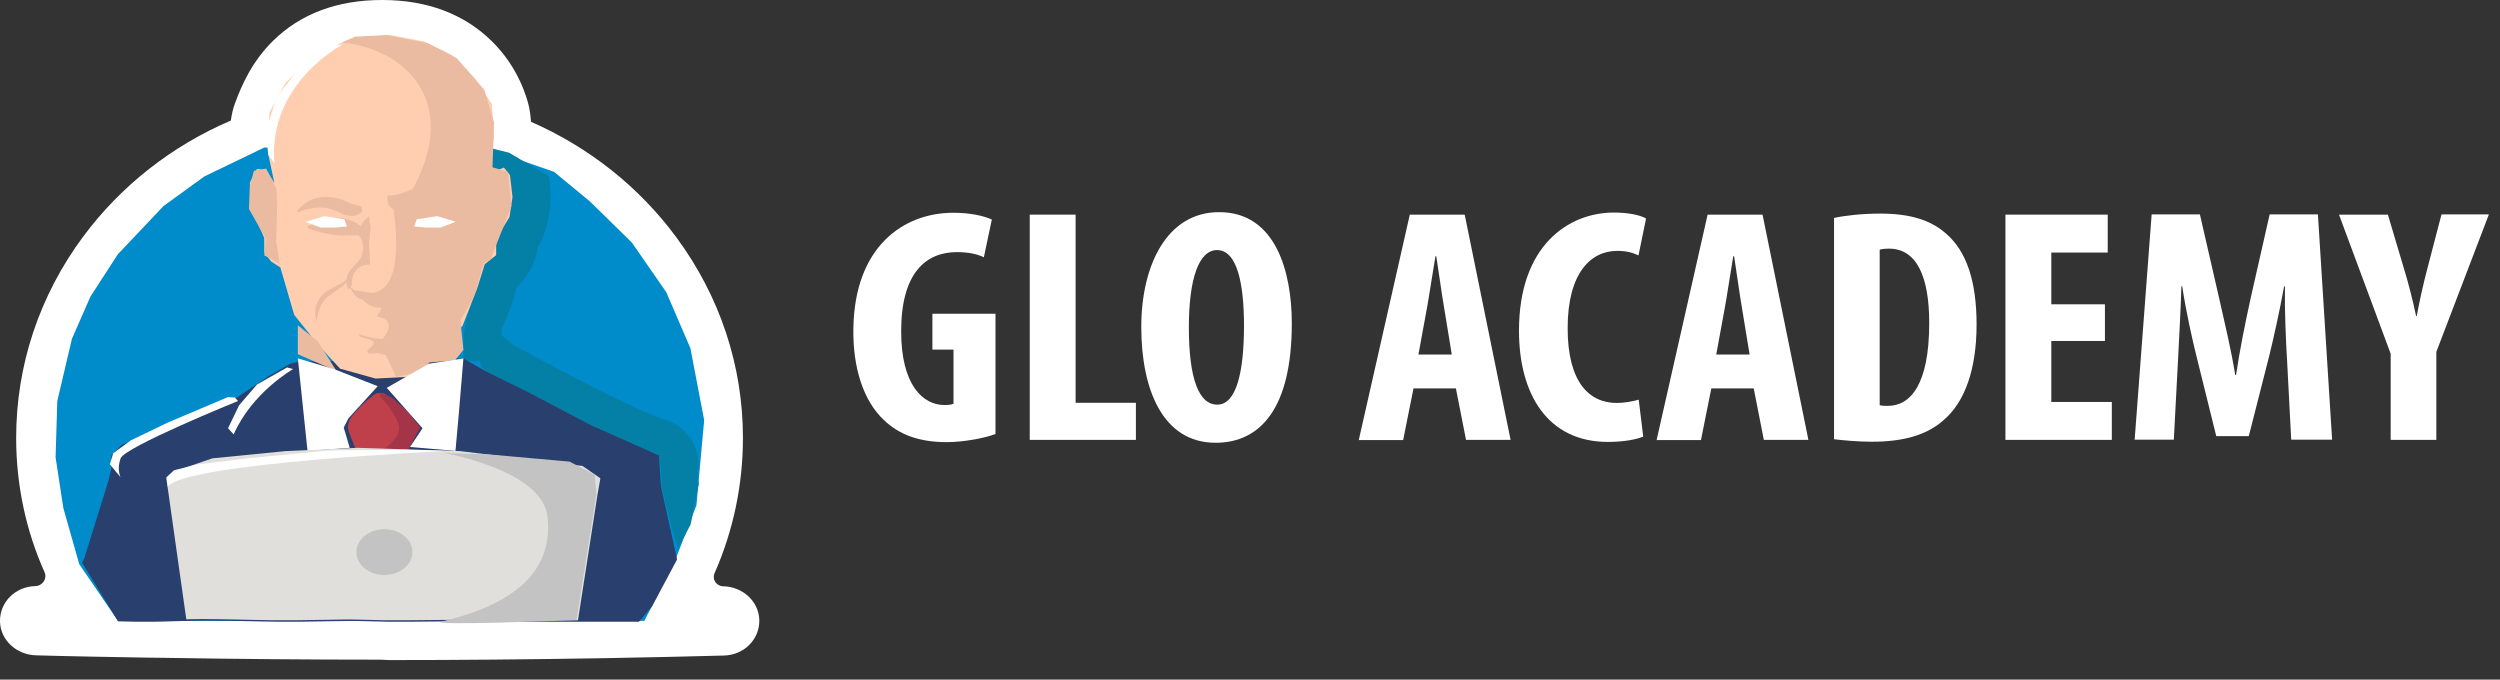 <svg width="103" height="28" viewBox="0 0 103 28" fill="none" xmlns="http://www.w3.org/2000/svg">
<rect x="0" y="0" width="103" height="28" fill="#333333" stroke="none"/>
<path d="M15.66 27.178C12.75 27.178 9.733 27.152 6.681 27.101L5.989 27.093C4.543 27.067 2.902 27.042 1.473 26.999C0.675 26.974 0.018 26.371 0 25.607C-0.017 24.817 0.621 24.172 1.447 24.147C1.447 24.147 1.447 24.147 1.455 24.147C1.757 24.138 1.952 23.841 1.837 23.578C1.065 21.854 0.666 19.969 0.666 18.042C0.666 15.045 1.624 12.175 3.434 9.738C4.995 7.641 7.089 6.003 9.511 4.967C9.547 4.712 9.6 4.474 9.68 4.262C9.955 3.507 10.39 2.522 11.259 1.673C12.395 0.56 13.903 0 15.748 0C17.603 0 19.129 0.577 20.273 1.707C21.338 2.759 21.693 3.957 21.799 4.415C21.835 4.593 21.861 4.789 21.879 5.018C24.274 6.071 26.333 7.701 27.868 9.781C29.66 12.209 30.609 15.062 30.609 18.042C30.609 19.978 30.21 21.871 29.438 23.62C29.331 23.866 29.509 24.147 29.793 24.155C29.802 24.155 29.802 24.155 29.811 24.155C30.609 24.181 31.266 24.783 31.283 25.548C31.301 26.337 30.662 26.982 29.837 27.008C28.338 27.05 26.697 27.084 24.833 27.118C21.79 27.169 18.836 27.195 16.041 27.195L15.66 27.178Z" fill="white"/>
<path d="M10.887 6.079L8.42 7.268L6.735 8.49L4.854 10.477L3.727 12.218L2.964 13.958L2.361 16.522L2.29 18.84L2.609 20.929L3.266 23.247L4.863 25.581H26.546L27.788 23.162L28.693 20.818L29.012 17.312L28.445 14.349L27.451 12.039L26.032 9.993L24.31 8.304L22.829 7.081L20.336 6.215L10.887 6.079Z" fill="#008BCA"/>
<path d="M28.738 19.621C28.817 19.12 28.773 18.687 28.587 18.297C28.347 17.804 27.912 17.448 27.362 17.278C26.306 16.964 23.095 15.283 21.108 14.187C20.948 14.052 20.797 13.924 20.655 13.814L20.682 13.517C20.939 12.982 21.143 12.413 21.294 11.819C21.329 11.785 21.365 11.751 21.4 11.717C21.791 11.326 22.075 10.749 22.145 10.214C22.713 9.229 22.767 8.083 22.607 7.259L20.974 6.291C20.974 6.291 20.699 6.223 20.291 6.122C20.229 6.105 20.389 6.308 20.149 7.14C20.114 7.259 20.114 8.49 20.078 8.626C20.025 8.813 20.069 9.968 20.007 10.171C19.972 10.299 19.91 11.131 19.874 11.267C19.812 11.488 19.466 12.26 19.404 12.489C19.342 12.71 19.191 13.355 19.138 13.585C19.093 13.763 19.12 14.569 19.067 14.748C18.996 15.028 19.883 14.731 19.803 15.002C19.75 15.206 20.691 15.809 20.877 15.902C22.491 16.743 23.255 17.057 23.166 16.93L24.576 17.702C25.677 18.263 26.448 18.45 27.132 18.73C27.203 18.985 27.265 19.434 27.265 20.08L27.602 21.43L27.939 22.593L28.454 21.608L28.791 19.944L28.738 19.621Z" fill="#047FA6"/>
<path d="M5.617 25.616H6.318C6.699 25.616 7.95 25.564 8.509 25.564C9.29 25.564 11.029 25.616 11.428 25.616H12.271C12.635 25.616 14.027 25.581 14.551 25.581C14.915 25.581 15.793 25.616 15.988 25.616H16.831C17.053 25.616 18.313 25.599 18.641 25.599C19.147 25.599 20.291 25.616 20.549 25.616H22.119C22.234 25.616 22.669 25.616 22.784 25.616H23.521C23.725 25.616 24.39 25.616 24.585 25.616H25.322C25.375 25.616 25.588 25.616 25.641 25.616H26.324L26.857 24.996L27.895 23.051L27.229 20.029L27.149 18.764L24.355 17.524L21.72 16.14L19.998 15.291L19.085 14.765L12.262 14.909L11.943 14.994L11.046 15.512L9.76 16.378L7.631 17.151L5.013 18.331L4.588 18.772V19.307L4.472 19.791L3.479 22.983L3.381 23.187L4.863 25.599C5.173 25.607 5.528 25.616 5.617 25.616Z" fill="#293F6E"/>
<path d="M11.304 7.54L11.055 6.368L11.1 4.636L11.774 3.405L12.954 2.225L14.267 1.681L16.041 1.435L17.461 1.707L18.605 2.259L19.573 3.235L20.265 4.288L20.353 5.604L20.158 7.157L20.761 6.903L21.01 7.208L21.116 8.117L20.992 8.94L20.442 9.849V10.511L19.972 10.885L19.661 11.878L19.058 13.423L18.322 14.204L17.94 14.655L17.053 15.512L15.474 15.597L14.01 15.189L13.114 14.213L12.12 12.973L11.552 11.021L11.171 10.774L10.887 10.392V9.806L10.372 8.626L10.292 7.531L10.585 6.962L10.967 7.005L11.304 7.54Z" fill="#FFCDAF"/>
<path d="M20.93 7.081L20.291 6.894L20.353 5.035L19.954 3.702L18.827 2.403L17.63 1.783L15.9 1.443L14.631 1.511L14.081 1.749C16.813 2.029 18.916 4.271 17.017 7.769C17.017 7.769 16.45 8.083 15.979 8.057C15.979 8.057 15.864 8.439 16.21 8.635C16.21 8.635 16.796 11.988 15.305 12.065L14.622 11.963L14.409 11.802C14.409 11.802 14.613 12.336 14.941 12.336C14.941 12.336 15.172 12.668 15.687 12.685C15.82 12.685 15.412 13.101 15.589 13.05C15.589 13.05 16.432 13.16 15.758 13.967C15.474 13.958 15.172 13.899 14.853 13.78C14.808 13.763 14.773 13.814 14.808 13.848C14.932 13.984 15.749 13.941 15.225 14.357C15.066 14.451 15.137 14.595 15.287 14.569C15.358 14.561 15.421 14.553 15.492 14.553C15.616 14.536 15.767 14.612 15.891 14.62L16.326 15.537L17.381 15.291L17.692 14.935L18.747 14.841L19.094 14.417L18.969 13.211L19.519 12.235L19.945 10.817L20.203 10.706L20.558 9.806L21.072 8.507L20.93 7.081Z" fill="#EBBBA1"/>
<path d="M15.27 9.373C15.27 9.373 15.207 9.136 15.225 8.906C15.225 8.906 14.986 9.051 14.861 9.314C14.657 9.153 14.276 8.957 13.823 8.974C13.3 8.991 12.927 9.221 12.714 9.305C12.661 9.322 12.661 9.399 12.714 9.416C13.016 9.526 13.69 9.747 14.373 9.696C14.373 9.696 14.551 9.704 14.773 9.696C14.87 9.789 15.021 10.01 14.941 10.401C14.835 10.902 14.329 11.012 14.285 11.479L14.267 11.504C14.24 11.538 14.205 11.572 14.161 11.606C14.081 11.666 13.992 11.708 13.894 11.759C13.708 11.852 13.504 11.954 13.335 12.107C13.167 12.26 13.052 12.455 13.007 12.659C12.963 12.863 12.989 13.067 13.052 13.254C13.078 13.058 13.105 12.871 13.176 12.693C13.238 12.523 13.344 12.37 13.486 12.243C13.628 12.116 13.806 12.005 13.983 11.886C14.072 11.827 14.161 11.759 14.232 11.674C14.249 11.657 14.258 11.64 14.267 11.623C14.267 11.649 14.276 11.683 14.276 11.717C14.356 12.141 14.498 11.717 14.498 11.717C14.498 11.717 14.418 10.919 15.252 10.893L15.207 10.053L15.27 9.373Z" fill="#EBBBA1"/>
<path d="M12.315 8.737C12.271 8.754 12.226 8.703 12.262 8.669C12.431 8.457 12.839 8.074 13.531 8.117C14.196 8.159 14.241 8.372 14.782 8.474C14.932 8.499 14.977 8.686 14.861 8.771C14.791 8.822 14.658 8.898 14.524 8.898C14.072 8.898 13.815 8.593 13.38 8.559C13.087 8.533 12.714 8.567 12.315 8.737Z" fill="#EBBBA1"/>
<path d="M12.271 13.406V14.595L13.868 15.291L13.087 14.052L12.271 13.406Z" fill="#EBBBA1"/>
<path d="M11.393 7.786L10.967 6.945L10.461 7.038L10.292 7.658L10.257 8.609L10.958 9.849L10.887 10.52L11.517 10.868L11.375 9.917L11.419 8.516L11.393 7.786Z" fill="#EBBBA1"/>
<path d="M12.271 14.765L12.67 18.577L14.409 18.45L14.161 17.617L14.356 17.235L15.562 15.911L13.779 15.215L12.271 14.765Z" fill="white"/>
<path d="M14.107 1.842C14.107 1.842 11.029 3.43 11.304 6.733L11.046 6.359L10.967 5.383L11.375 4.058L12.431 2.64L13.433 1.842H14.107V1.842Z" fill="white"/>
<path d="M12.076 15.206C12.076 15.206 10.39 16.157 9.627 17.898L9.396 17.643L9.849 16.701L10.585 15.843L11.827 15.138L12.076 15.206Z" fill="white"/>
<path d="M9.804 16.522C9.804 16.522 5.138 18.416 4.969 18.883C4.801 19.35 4.969 19.664 4.969 19.664L4.526 19.129L4.667 18.67L5.386 18.144L6.939 17.397L9.387 16.361L9.68 16.378L9.804 16.522Z" fill="white"/>
<path d="M12.581 9.144L13.353 8.906L14.187 9.034L14.294 9.331L13.823 9.374H13.211L12.581 9.144Z" fill="white"/>
<path d="M18.774 9.136L18.011 8.906L17.168 9.034L17.071 9.331L17.532 9.374H18.153L18.774 9.136Z" fill="white"/>
<path d="M15.403 16.268C15.048 16.539 14.728 16.845 14.471 17.193C14.329 17.371 14.303 17.609 14.382 17.821L14.657 18.517L16.68 18.492L17.009 17.847C17.124 17.617 17.097 17.346 16.938 17.151C16.654 16.802 16.29 16.522 15.891 16.251C15.74 16.157 15.536 16.166 15.403 16.268Z" fill="#BF3F4A"/>
<path d="M15.642 16.31C15.642 16.31 16.494 17.21 16.441 17.694C16.379 18.178 15.775 18.509 15.775 18.509H16.831L17.319 17.601L16.725 16.896C16.725 16.896 16.157 16.395 16.13 16.369C16.095 16.344 15.651 16.183 15.651 16.183V16.31H15.642Z" fill="#A43447"/>
<path d="M8.376 25.505C9.157 25.505 10.896 25.556 11.295 25.556H12.138C12.502 25.556 13.894 25.522 14.418 25.522C14.782 25.522 15.66 25.556 15.855 25.556H16.698C16.92 25.556 18.18 25.539 18.508 25.539C19.014 25.539 20.158 25.556 20.415 25.556H21.986C22.101 25.556 22.536 25.556 22.651 25.556H23.387C23.467 25.556 23.636 25.556 23.813 25.556L24.612 20.411L24.736 19.706L24 19.197L18.951 18.585L14.72 18.45L11.765 18.585L8.749 18.883L7.116 19.443L6.903 20.054L7.675 25.514C7.95 25.514 8.199 25.505 8.376 25.505Z" fill="#E0DFDC"/>
<path d="M16.893 18.416L18.765 18.577L18.907 16.998L19.093 14.765L17.665 14.986L15.935 15.979L17.408 17.643L16.893 18.416Z" fill="white"/>
<path d="M18.295 18.662C18.295 18.662 22.332 19.367 22.554 21.268C22.74 22.907 22.039 24.69 18.233 25.599C17.372 25.802 23.751 25.548 23.751 25.548L24.568 20.394L24.506 19.562L23.467 19.018L20.131 18.721L18.295 18.662Z" fill="#C3C3C3"/>
<path d="M18.446 18.577C18.446 18.577 7.489 19.078 6.903 20.063L6.85 19.672L7.169 19.375L8.119 19.137L10.204 18.883L13.54 18.56L16.689 18.526L18.446 18.577Z" fill="white"/>
<path d="M15.838 23.688C16.474 23.688 16.991 23.266 16.991 22.746C16.991 22.225 16.474 21.803 15.838 21.803C15.2 21.803 14.684 22.225 14.684 22.746C14.684 23.266 15.2 23.688 15.838 23.688Z" fill="#C3C3C3"/>
<path d="M41.005 17.884C40.588 18.046 39.71 18.216 39 18.216C37.891 18.216 37.048 17.918 36.41 17.299C35.576 16.517 35.132 15.15 35.159 13.546C35.203 10.167 37.217 8.766 39.275 8.766C40.012 8.766 40.553 8.902 40.863 9.046L40.535 10.6C40.26 10.464 39.887 10.387 39.426 10.387C38.148 10.387 37.128 11.236 37.128 13.648C37.128 15.881 38.033 16.687 38.911 16.687C39.08 16.687 39.213 16.67 39.284 16.636V14.403H38.415V12.926H41.014V17.884H41.005Z" fill="white"/>
<path d="M42.425 8.843H44.315V16.595H46.799V18.123H42.425V8.843Z" fill="white"/>
<path d="M53.222 13.326C53.222 16.824 51.927 18.242 50.081 18.242C47.89 18.242 47.021 16.017 47.021 13.47C47.021 10.932 48.076 8.741 50.223 8.741C52.557 8.733 53.222 11.195 53.222 13.326ZM48.981 13.487C48.981 15.593 49.389 16.671 50.152 16.671C50.951 16.671 51.253 15.287 51.253 13.411C51.253 11.772 50.995 10.303 50.144 10.303C49.389 10.303 48.981 11.492 48.981 13.487Z" fill="white"/>
<path d="M58.235 16.009L57.809 18.132H55.981L58.084 8.843H60.346L62.236 18.123H60.4L59.983 16.001H58.235V16.009ZM59.814 14.608L59.495 12.664C59.397 12.104 59.273 11.17 59.175 10.558H59.14C59.033 11.178 58.891 12.137 58.794 12.672L58.439 14.608H59.814Z" fill="white"/>
<path d="M67.701 17.986C67.426 18.105 66.903 18.207 66.246 18.207C63.771 18.207 62.582 16.254 62.582 13.622C62.582 10.124 64.614 8.757 66.495 8.757C67.16 8.757 67.621 8.884 67.817 9.003L67.506 10.523C67.284 10.421 67.045 10.336 66.628 10.336C65.554 10.336 64.587 11.228 64.587 13.52C64.587 15.736 65.466 16.602 66.61 16.602C66.93 16.602 67.293 16.534 67.515 16.466L67.701 17.986Z" fill="white"/>
<path d="M70.505 16.009L70.079 18.132H68.252L70.354 8.843H72.617L74.506 18.123H72.67L72.253 16.001H70.505V16.009ZM72.084 14.608L71.765 12.664C71.667 12.104 71.543 11.17 71.446 10.558H71.41C71.304 11.178 71.162 12.137 71.064 12.672L70.709 14.608H72.084Z" fill="white"/>
<path d="M75.562 8.979C76.032 8.877 76.724 8.8 77.478 8.8C78.703 8.8 79.555 9.072 80.176 9.624C81.01 10.337 81.435 11.568 81.435 13.368C81.435 15.253 80.93 16.578 80.087 17.299C79.421 17.902 78.472 18.199 77.124 18.199C76.529 18.199 75.935 18.14 75.562 18.097V8.979ZM77.443 16.696C77.541 16.722 77.683 16.722 77.78 16.722C78.694 16.722 79.484 15.873 79.484 13.309C79.484 11.398 78.969 10.244 77.825 10.244C77.691 10.244 77.567 10.252 77.443 10.286V16.696Z" fill="white"/>
<path d="M86.723 14.048H84.514V16.561H87.007V18.123H82.624V8.843H86.838V10.405H84.514V12.537H86.723V14.048Z" fill="white"/>
<path d="M94.229 14.879C94.176 13.988 94.123 12.799 94.14 11.797H94.105C93.927 12.791 93.67 13.937 93.493 14.659L92.65 17.97H91.31L90.503 14.71C90.316 13.962 90.059 12.808 89.908 11.797H89.873C89.846 12.808 89.775 13.979 89.731 14.896L89.562 18.114H87.948L88.648 8.834H90.636L91.408 12.196C91.674 13.377 91.922 14.395 92.091 15.448H92.126C92.277 14.421 92.49 13.368 92.747 12.196L93.51 8.834H95.498L96.083 18.114H94.398L94.229 14.879Z" fill="white"/>
<path d="M98.496 18.123V14.574L96.367 8.843H98.381L99.038 11.05C99.224 11.653 99.401 12.341 99.543 13.02H99.57C99.694 12.349 99.845 11.678 100.022 11.008L100.59 8.834H102.542L100.377 14.497V18.123H98.496Z" fill="white"/>
</svg>
